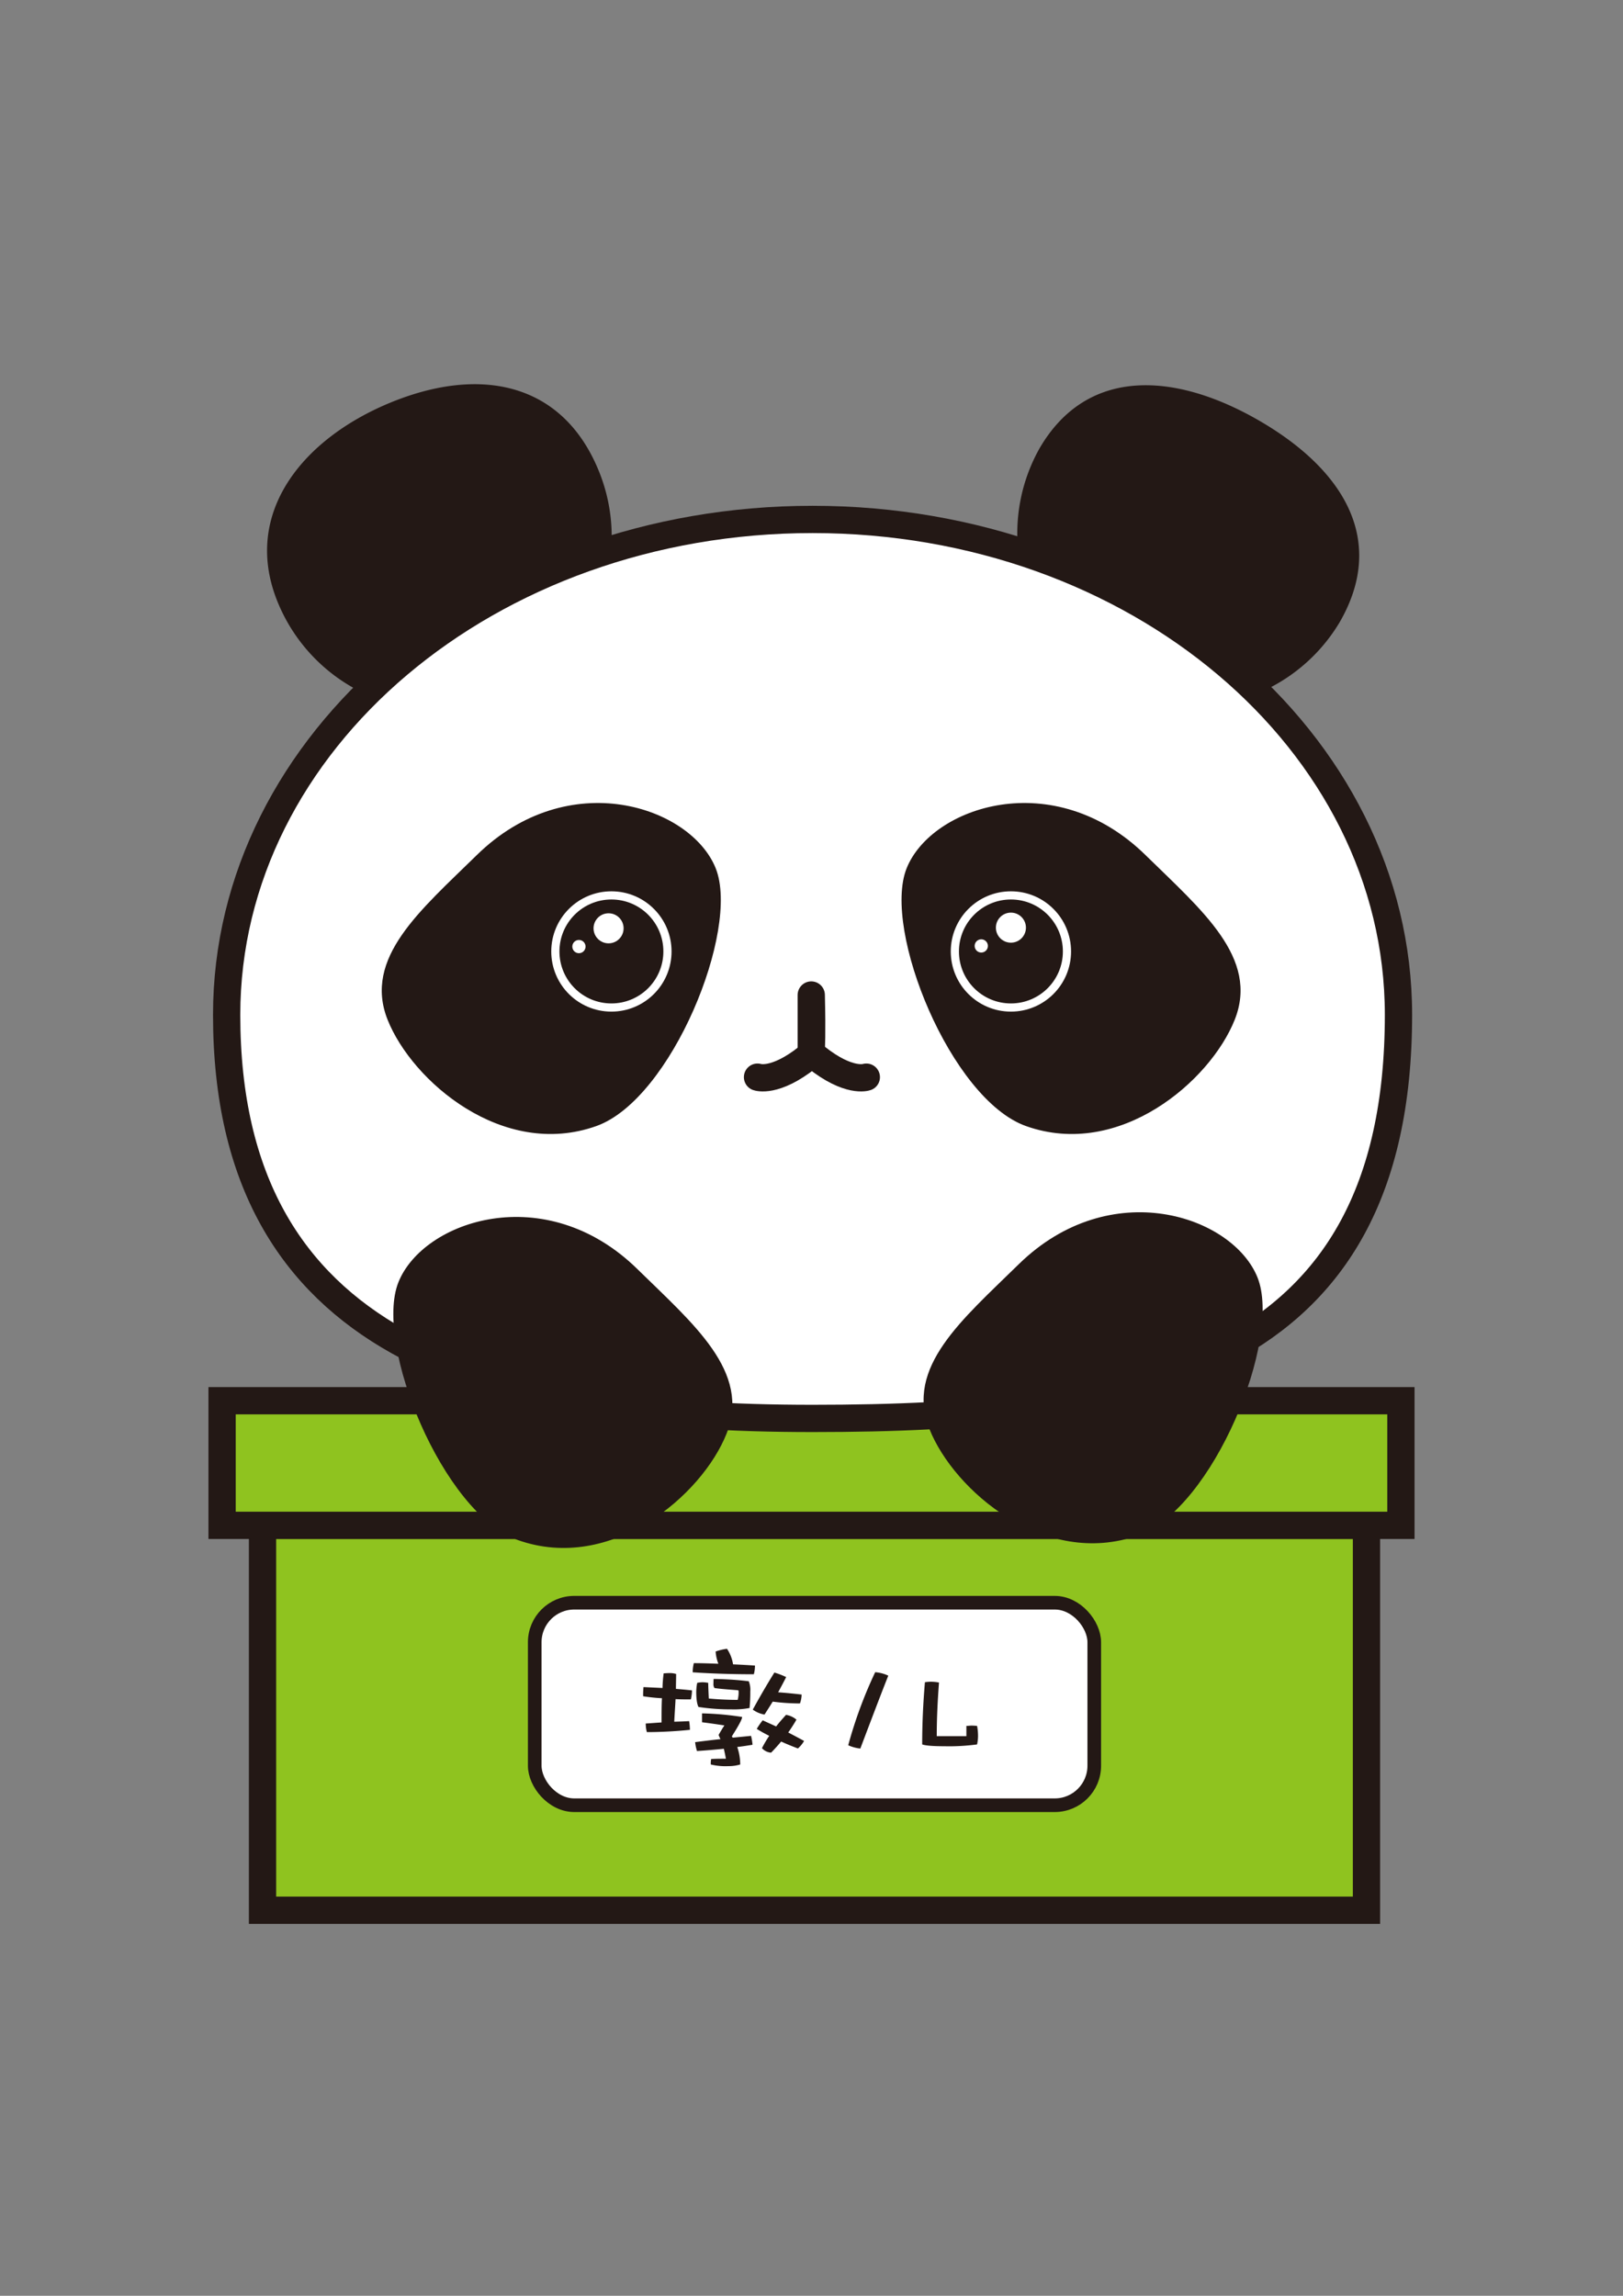 <svg xmlns="http://www.w3.org/2000/svg" viewBox="0 0 595.28 841.89"><rect x="0" y="0" width="595.28" height="841.89" fill="#808080" stroke="none"/><defs><style>.cls-1{fill:#8fc31f;}.cls-1,.cls-2,.cls-4,.cls-5,.cls-8{stroke:#231815;}.cls-1,.cls-2,.cls-4,.cls-5,.cls-6,.cls-7{stroke-miterlimit:10;}.cls-1,.cls-5,.cls-8{stroke-width:10px;}.cls-2,.cls-5,.cls-7{fill:#fff;}.cls-2{stroke-width:5px;}.cls-3,.cls-4,.cls-6,.cls-8{fill:#231815;}.cls-6,.cls-7{stroke:#fff;}.cls-6{stroke-width:3px;}.cls-8{stroke-linecap:round;stroke-linejoin:round;}</style></defs><g id="box"><rect class="cls-1" x="96.29" y="559.36" width="404.9" height="141.14"/><rect class="cls-1" x="81.46" y="513.66" width="432.36" height="45.7"/><rect class="cls-2" x="196.13" y="587.73" width="205.22" height="74.26" rx="14.49"/><path class="cls-3" d="M243,619a48.82,48.82,0,0,1,.41-5.36c.68-.05,1.5-.11,2.39-.11a8,8,0,0,1,2.19.33c0,1.77-.07,3.59-.07,5.47,1.91.16,3.89.33,5.88.55a15.39,15.39,0,0,1-.41,3.31c-2,0-3.9,0-5.61-.11-.14,2.71-.34,5.47-.48,8.29,1.78-.06,3.63-.11,5.47-.22a23,23,0,0,1,.28,3.2q-8.31.83-15.8.83a12,12,0,0,1-.41-3.15c1.92-.11,3.83-.28,5.81-.39,0-3.31,0-6.29.14-8.89a62.23,62.23,0,0,1-6.9-.72,28.52,28.52,0,0,1,.13-3.36Zm25.9-8.67c2.67.11,5.34.27,8,.44a11.94,11.94,0,0,1-.41,3.2c-7.52,0-15-.22-22.42-.72a13.93,13.93,0,0,1,.41-3.36c3,0,6,.11,9,.22a15.25,15.25,0,0,1-1-4.48,18.81,18.81,0,0,1,4.17-1A14,14,0,0,1,268.86,610.29Zm3.29,19.33c0,.82-1.3,3.2-3.76,7.06a1.73,1.73,0,0,0,.34.5l6.7-.66a22,22,0,0,1,.54,3.26c-1.91.33-3.76.6-5.6.82a20.1,20.1,0,0,1,1.09,6.41,14.68,14.68,0,0,1-4.37.61,22.73,22.73,0,0,1-6.43-.61,8.25,8.25,0,0,1,.14-2c1.64-.11,3.48-.11,5.4-.11-.21-1.27-.48-2.43-.75-3.65-3.28.33-6.57.61-9.85.83a16.76,16.76,0,0,1-.68-3.26c3-.38,6.08-.77,9.3-1.1a11.4,11.4,0,0,1-.69-1.55c.69-1.21,1.37-2.37,2.12-3.48-2.8-.44-5.54-.83-8.2-1.16v-3.26A110.48,110.48,0,0,1,272.15,629.62Zm2.46-13.09a8.36,8.36,0,0,1,.54,3.7,57.76,57.76,0,0,1-.27,6.07,30.31,30.31,0,0,1-6.63.5,76.91,76.91,0,0,1-12.1-.88q-.82-1.57-.82-5.64a20,20,0,0,1,.34-3.2,10.19,10.19,0,0,1,2.05-.22,12,12,0,0,1,2,.22c0,.77.07,2.71.21,5.74,3.55.33,7,.5,10.6.5a11.07,11.07,0,0,0,.34-3.09,1.37,1.37,0,0,0-.14-.44c-4.72-.34-7.66-.61-8.75-.83a2.79,2.79,0,0,1-.34-1.71,12.39,12.39,0,0,1,.07-1.61C266.06,615.75,270.37,616,274.61,616.53ZM288.35,615c-1,2-2,3.81-2.94,5.58q4.41.33,8.61.83a10.43,10.43,0,0,1-.61,3.26,77.45,77.45,0,0,1-10-.67c-1,1.66-2.06,3.26-3,4.75a10.24,10.24,0,0,1-4.31-1.82c2.46-4.47,5.06-9,7.93-13.59A29.34,29.34,0,0,1,288.35,615Zm3.76,15.63c-.89,1.55-1.92,3.15-3,4.69,1.91,1,3.9,2.05,5.81,3.1a10.94,10.94,0,0,1-2.26,2.76c-2.18-.83-4.23-1.66-6.15-2.54-1.16,1.38-2.39,2.76-3.69,4.08a5,5,0,0,1-3.35-1.65,41.74,41.74,0,0,1,2.67-4.53,48.31,48.31,0,0,1-4.58-2.54,26.7,26.7,0,0,1,2.18-3.15c1.64.77,3.29,1.49,4.93,2.26,1.09-1.43,2.32-2.81,3.62-4.25A7.68,7.68,0,0,1,292.11,630.61Z"/><path class="cls-3" d="M325.81,614.48c-1.57,3.87-5,12.82-10.26,26.73a14.45,14.45,0,0,1-4.44-1.21A161.17,161.17,0,0,1,321,613.21,13.8,13.8,0,0,1,325.81,614.48ZM344.4,617c-.54,7.18-.82,13.69-.82,19.66h10.87v-3.76c.75,0,1.37-.11,1.92-.11s1.36.06,2,.11a18,18,0,0,1,.34,3.15,14.21,14.21,0,0,1-.34,3.65,75.93,75.93,0,0,1-12,.66c-4.23,0-6.9-.22-8.13-.66,0-7.51.34-15.08,1-22.81a14.18,14.18,0,0,1,2.73-.17A16.54,16.54,0,0,1,344.4,617Z"/></g><g id="body"><path class="cls-4" d="M219.36,173.37a63.11,63.11,0,0,1-117.23,46.79c-12.92-32.38,9.94-59.56,42.31-72.48S206.44,141,219.36,173.37Z"/><path class="cls-4" d="M381.7,164.69A63.11,63.11,0,0,0,490.88,228c17.49-30.15,1-55.72-29.11-73.21S399.2,134.54,381.7,164.69Z"/><path class="cls-5" d="M512.93,372.15c0,130.22-96.22,148-214.9,148s-214.9-26-214.9-148c0-100.34,96.22-181.67,214.9-181.67S512.93,271.81,512.93,372.15Z"/><path class="cls-4" d="M266,525.6c8.9-22.32-11.88-39.58-32.55-59.84-33.49-32.82-77.95-17.67-86.86,4.65s16.25,84.18,43.52,93.87C224.09,576.34,257.11,547.92,266,525.6Z"/><path class="cls-4" d="M341.37,523.88c-8.91-22.32,11.88-39.58,32.55-59.84,33.48-32.82,77.95-17.67,86.86,4.65s-16.25,84.19-43.53,93.87C383.3,574.62,350.28,546.2,341.37,523.88Z"/></g><g id="face"><path class="cls-4" d="M142.64,373.8c-8.91-22.32,11.88-39.58,32.55-59.84,33.48-32.82,77.95-17.67,86.86,4.65s-16.25,84.19-43.53,93.87C184.57,424.54,151.55,396.12,142.64,373.8Z"/><circle class="cls-6" cx="224.25" cy="348.91" r="20.56"/><path class="cls-4" d="M452.39,373.8c8.91-22.32-11.88-39.58-32.55-59.84-33.48-32.82-77.95-17.67-86.85,4.65s16.24,84.19,43.52,93.87C410.46,424.54,443.48,396.12,452.39,373.8Z"/><circle class="cls-6" cx="370.78" cy="348.91" r="20.56"/><circle class="cls-7" cx="212.34" cy="347.12" r="1.93"/><circle class="cls-7" cx="223.21" cy="340.42" r="5.01"/><circle class="cls-7" cx="359.91" cy="346.88" r="1.93"/><circle class="cls-7" cx="370.78" cy="340.18" r="5.01"/><path class="cls-8" d="M297.55,364.88c.35,14.72,0,19.78,0,19.78Z"/><path class="cls-8" d="M317.75,395s-6.35,2.29-18.39-7.3"/><path class="cls-8" d="M277.84,395s6.35,2.29,18.38-7.3"/></g></svg>